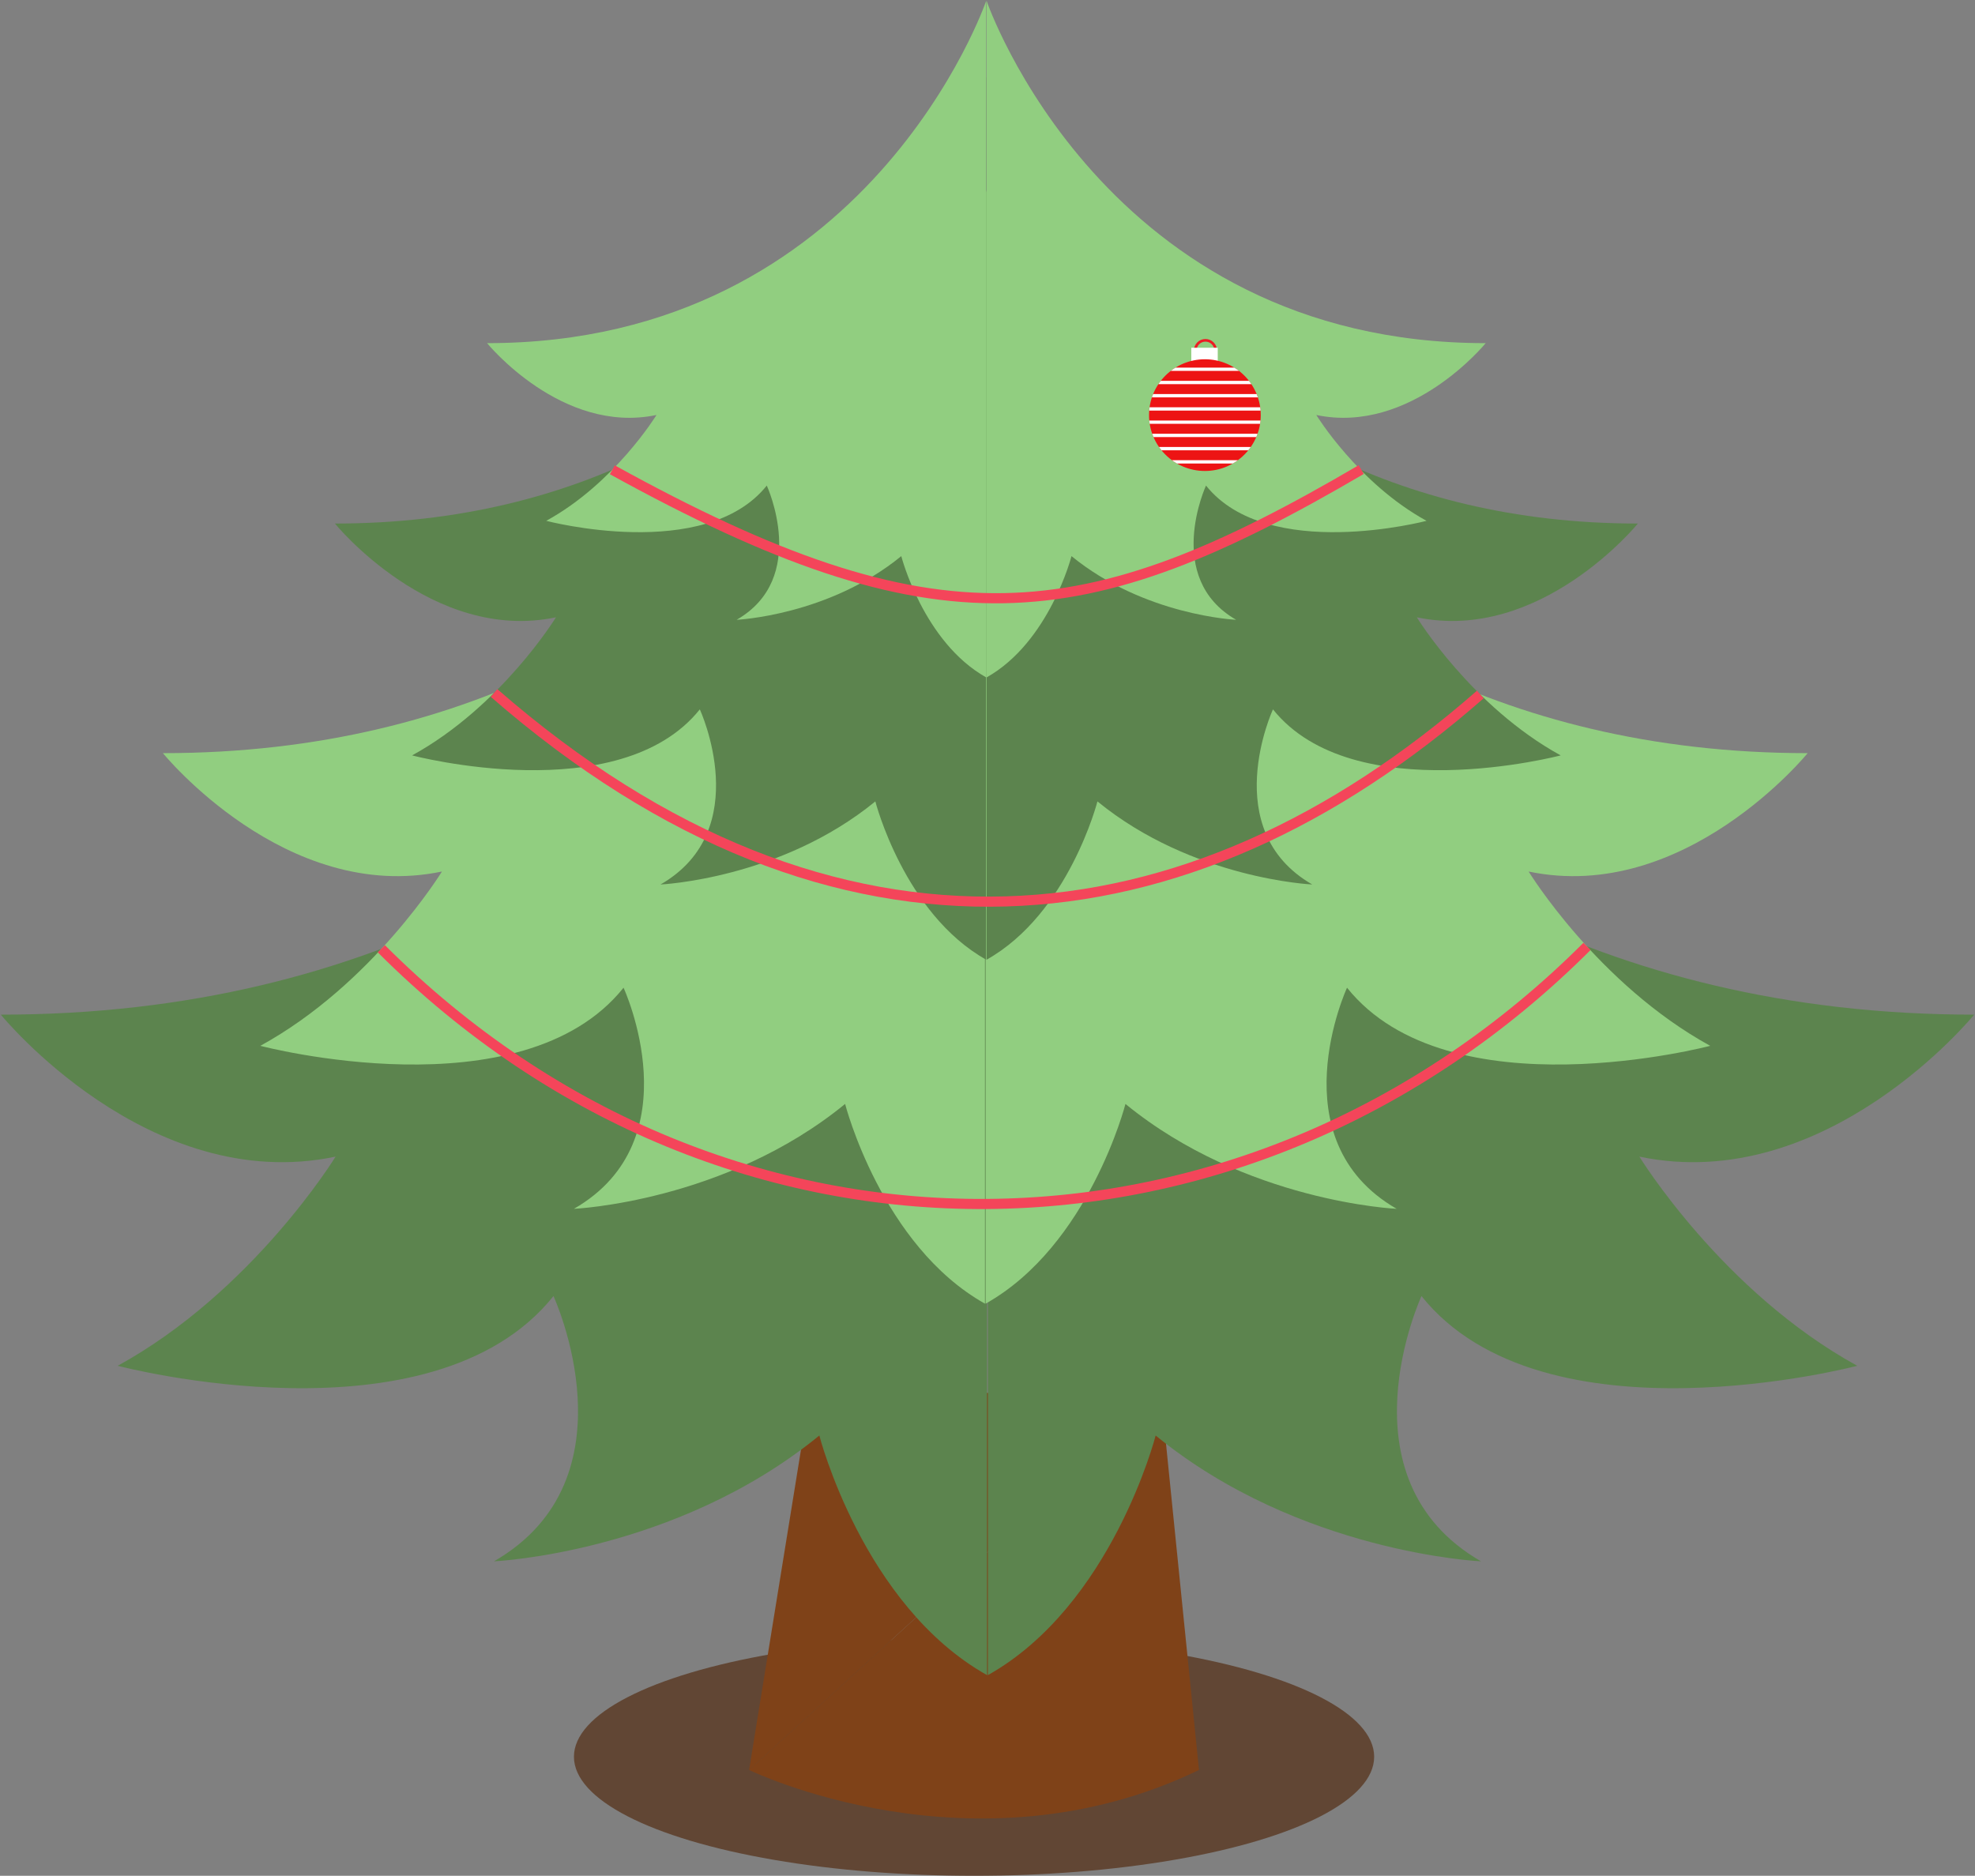 <?xml version="1.0" encoding="utf-8"?>
<!-- Generator: Adobe Illustrator 16.0.0, SVG Export Plug-In . SVG Version: 6.00 Build 0)  -->
<!DOCTYPE svg PUBLIC "-//W3C//DTD SVG 1.1//EN" "http://www.w3.org/Graphics/SVG/1.1/DTD/svg11.dtd">
<svg version="1.1" xmlns="http://www.w3.org/2000/svg" xmlns:xlink="http://www.w3.org/1999/xlink" x="0px" y="0px"
	 width="597.05px" height="567.14px" viewBox="0 0 597.05 567.14" enable-background="new 0 0 597.05 567.14" xml:space="preserve">
<rect x="0" y="0" width="597.05" height="567.14" fill="#808080" stroke="none"/>
<g id="Ombre_Sapin">
	<ellipse opacity="0.7" fill="#542E15" cx="294.46" cy="531.14" rx="120.955" ry="36"/>
</g>
<g id="Pot_Sapin">
	<g>
		<g id="XMLID_5_">
			<g>
				<path fill="#7F4218" d="M350.96,421.4l11.5,113.74c-68.33,33-136,0-136,0L350.96,421.4z"/>
				<polygon fill="#7F4218" points="350.96,421.14 350.96,421.4 226.46,535.14 244.88,421.4 245.13,421.14 				"/>
			</g>
			<g>
			</g>
		</g>
	</g>
</g>
<g id="Part4_Sapin">
	<g>
		<g id="XMLID_4_">
			<g>
				<path fill="#5C844E" d="M495.59,349.7c0,0,25.03,40.84,65.87,63.24c0,0-94.85,25.03-131.74-21.08c0,0-25.48,55.169,18,80.2
					c0,0-54.89-2.479-98.36-38.04c0,0-13.17,51.37-50.72,72.45V102.25c0,0,69.93,204.52,298.16,204.52
					C596.8,306.77,552.24,361.56,495.59,349.7z"/>
				<path fill="#5C844E" d="M298.4,102.25v404.22c-37.54-21.08-50.71-72.45-50.71-72.45c-43.48,35.561-98.36,38.04-98.36,38.04
					c43.47-25.03,17.99-80.2,17.99-80.2c-36.88,46.11-131.74,21.08-131.74,21.08c40.84-22.4,65.87-63.24,65.87-63.24
					c-56.64,11.86-101.2-42.93-101.2-42.93C228.48,306.77,298.4,102.25,298.4,102.25z"/>
			</g>
			<g>
			</g>
		</g>
	</g>
</g>
<g id="Part3_Sapin">
	<g>
		<g id="XMLID_2_">
			<g>
				<path fill="#91CE80" d="M462.11,263.5c0,0,20.86,34.04,54.9,52.7c0,0-79.06,20.87-109.8-17.57c0,0-21.24,45.99,15,66.85
					c0,0-45.75-2.06-81.98-31.71c0,0-10.98,42.82-42.28,60.39V57.25c0,0,58.29,170.46,248.51,170.46
					C546.46,227.71,509.33,273.38,462.11,263.5z"/>
				<path fill="#91CE80" d="M297.76,57.25v336.91c-31.3-17.57-42.28-60.39-42.28-60.39c-36.23,29.65-81.98,31.71-81.98,31.71
					c36.24-20.86,15-66.85,15-66.85C157.76,337.07,78.7,316.2,78.7,316.2c34.04-18.66,54.9-52.7,54.9-52.7
					c-47.21,9.88-84.35-35.79-84.35-35.79C239.47,227.71,297.76,57.25,297.76,57.25z"/>
			</g>
			<g>
			</g>
		</g>
	</g>
</g>
<g id="PArt2_Sapin">
	<g>
		<g id="XMLID_3_">
			<g>
				<path fill="#5C844E" d="M428.31,186.64c0,0,16.53,26.96,43.49,41.75c0,0-62.63,16.52-86.98-13.92c0,0-16.83,36.43,11.88,52.95
					c0,0-36.24-1.63-64.94-25.12c0,0-8.7,33.93-33.49,47.85V23.25c0,0,46.17,135.04,196.86,135.04
					C495.13,158.29,465.71,194.46,428.31,186.64z"/>
				<path fill="#5C844E" d="M298.11,23.25v266.9c-24.79-13.92-33.49-47.85-33.49-47.85c-28.7,23.49-64.94,25.12-64.94,25.12
					c28.71-16.52,11.88-52.95,11.88-52.95c-24.35,30.44-86.98,13.92-86.98,13.92c26.96-14.79,43.49-41.75,43.49-41.75
					c-37.4,7.82-66.82-28.35-66.82-28.35C251.94,158.29,298.11,23.25,298.11,23.25z"/>
			</g>
			<g>
			</g>
		</g>
	</g>
</g>
<g id="Part1_Sapin">
	<g>
		<g id="XMLID_1_">
			<g>
				<path fill="#91CE80" d="M397.92,125.47c0,0,12.66,20.67,33.33,32c0,0-48,12.67-66.67-10.66c0,0-12.89,27.92,9.11,40.58
					c0,0-27.77-1.25-49.77-19.25c0,0-6.67,26-25.67,36.67V0.25c0,0,35.39,103.5,150.88,103.5
					C449.13,103.75,426.58,131.47,397.92,125.47z"/>
				<path fill="#91CE80" d="M298.13,0.25v204.56c-19-10.67-25.67-36.67-25.67-36.67c-22,18-49.77,19.25-49.77,19.25
					c22-12.66,9.11-40.58,9.11-40.58c-18.67,23.33-66.67,10.66-66.67,10.66c20.67-11.33,33.33-32,33.33-32
					c-28.66,6-51.21-21.72-51.21-21.72C262.74,103.75,298.13,0.25,298.13,0.25z"/>
			</g>
			<g>
			</g>
		</g>
	</g>
</g>
<g id="Boule">
	<circle fill="none" stroke="#ED1C24" stroke-width="0.798" stroke-miterlimit="10" cx="364.411" cy="105.984" r="3.094"/>
	<rect x="360.13" y="105.14" fill="#FFFFFF" width="8" height="7"/>
	<g>
		<circle fill="#ED1414" cx="364.243" cy="125.509" r="16.887"/>
		<g>
			<defs>
				<circle id="SVGID_1_" cx="364.243" cy="125.509" r="16.887"/>
			</defs>
			<clipPath id="SVGID_2_">
				<use xlink:href="#SVGID_1_"  overflow="visible"/>
			</clipPath>
			<rect x="349.13" y="115.14" clip-path="url(#SVGID_2_)" fill="#FFFFFF" width="32" height="1"/>
			<rect x="346.13" y="119.14" clip-path="url(#SVGID_2_)" fill="#FFFFFF" width="36" height="1"/>
			<rect x="345.13" y="123.14" clip-path="url(#SVGID_2_)" fill="#FFFFFF" width="38" height="1"/>
			<rect x="346.13" y="127.14" clip-path="url(#SVGID_2_)" fill="#FFFFFF" width="36" height="1"/>
			<rect x="345.13" y="131.14" clip-path="url(#SVGID_2_)" fill="#FFFFFF" width="36" height="1"/>
			<rect x="346.13" y="135.14" clip-path="url(#SVGID_2_)" fill="#FFFFFF" width="36" height="1"/>
			<rect x="345.13" y="139.14" clip-path="url(#SVGID_2_)" fill="#FFFFFF" width="38" height="1"/>
			<polygon clip-path="url(#SVGID_2_)" fill="#FFFFFF" points="350.13,112.14 350.13,111.14 372.786,111.14 375.13,111.14 
				375.13,112.14 374.52,112.14 			"/>
		</g>
	</g>
</g>
<g id="Guirlande_3">
	<path fill="none" stroke="#F4455A" stroke-width="3.06" stroke-miterlimit="10" d="M115.276,286.849
		c104.467,104.467,262.223,101.549,364.479-0.708"/>
</g>
<g id="Guirlande2">
	<path fill="none" stroke="#F4455A" stroke-width="3.06" stroke-miterlimit="10" d="M149.349,209.515
		c103.115,89.958,209.781,77.958,298.156,0.458"/>
</g>
<g id="Guirlande1">
	<path fill="none" stroke="#F4455A" stroke-width="3.06" stroke-miterlimit="10" d="M185.109,142.036
		c98.021,54.104,142.021,49.438,226.396-0.063"/>
</g>
</svg>
